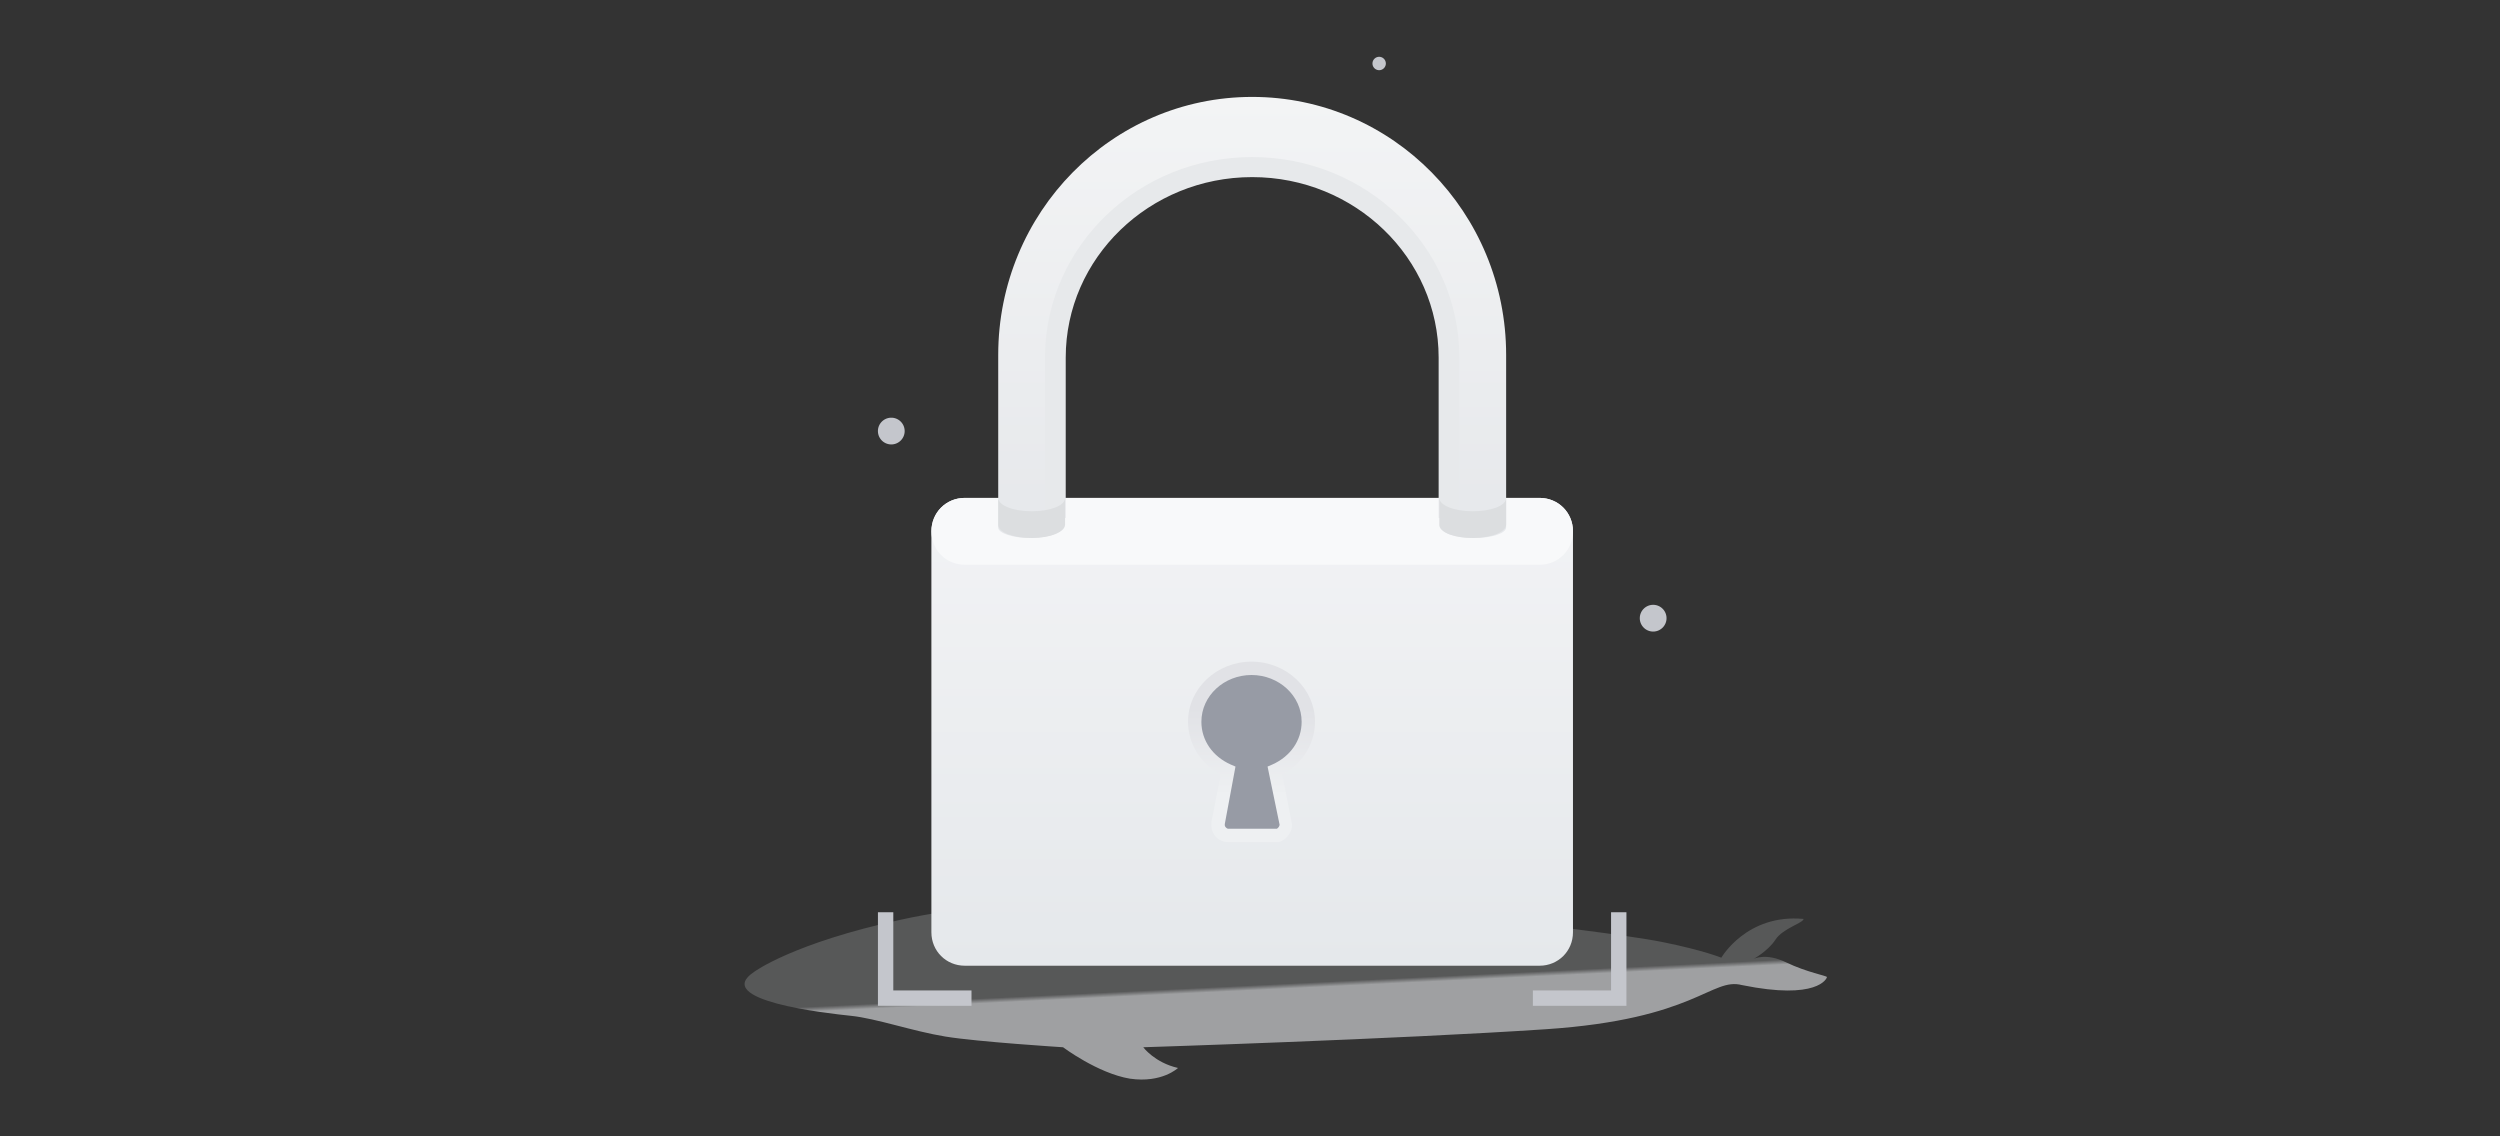 <svg xmlns="http://www.w3.org/2000/svg" viewBox="0 0 440 200" class="design-iconfont">
  <rect x="0" y="0" width="440" height="200" fill="#333333" stroke="none"/>
  <defs>
    <linearGradient x1="51.945%" y1="48.81%" x2="52.604%" y2="51.197%" id="yoe8jzgg5__n8irn6a5fa">
      <stop stop-color="#E8EAED" stop-opacity=".2" offset="0%"/>
      <stop stop-color="#E8EAED" stop-opacity=".6" offset="100%"/>
    </linearGradient>
    <linearGradient x1="49.997%" y1="-.003%" x2="49.997%" y2="99.997%" id="yoe8jzgg5__4av9foufnb">
      <stop stop-color="#F2F3F5" offset="0%"/>
      <stop stop-color="#E5E8EB" offset="100%"/>
    </linearGradient>
    <linearGradient x1="49.996%" y1="25.824%" x2="49.996%" y2="74.176%" id="yoe8jzgg5__rx9gx3ikyc">
      <stop stop-color="#E1E2E6" offset="0%"/>
      <stop stop-color="#EEF0F2" offset="100%"/>
    </linearGradient>
    <linearGradient x1="49.997%" y1=".003%" x2="49.997%" y2="99.403%" id="yoe8jzgg5__vna15s3djd">
      <stop stop-color="#F3F4F5" offset="0%"/>
      <stop stop-color="#E6E8EB" offset="100%"/>
    </linearGradient>
    <linearGradient x1="50.005%" y1="2.082%" x2="50.005%" y2="100.012%" id="yoe8jzgg5__dgn9ijgjye">
      <stop stop-color="#E7E9EB" offset="0%"/>
      <stop stop-color="#E7E9EB" offset="100%"/>
    </linearGradient>
  </defs>
  <g fill="none" fill-rule="evenodd">
    <path fill="#C4C6CC" fill-rule="nonzero" d="M111.685 0A1.176 1.176 0 1 0 111.685 2.352A1.176 1.176 0 1 0 111.685 0Z" transform="translate(131.047 10)"/>
    <path fill="#C4C6CC" fill-rule="nonzero" d="M159.91 96.45A2.352 2.352 0 1 0 159.91 101.155A2.352 2.352 0 1 0 159.91 96.45Z" transform="translate(131.047 10)"/>
    <path fill="#C4C6CC" fill-rule="nonzero" d="M25.821 63.516A2.352 2.352 0 1 0 25.821 68.221A2.352 2.352 0 1 0 25.821 63.516Z" transform="translate(131.047 10)"/>
    <path d="M27.585,151.85 C46.64,147.733 75.34,146.322 94.042,147.263 C112.626,148.204 132.975,150.909 132.975,150.909 C132.975,150.909 138.268,148.674 137.797,149.498 C137.444,150.439 134.974,151.732 136.621,152.203 C138.268,152.673 154.852,154.438 161.792,155.849 C168.732,157.261 171.908,158.554 171.908,158.554 C171.908,158.554 176.377,150.791 186.375,151.732 C186.375,152.438 182.729,153.379 181.435,155.379 C180.141,157.378 177.553,158.79 177.553,158.79 C177.553,158.79 179.671,157.614 183.317,159.378 C186.963,161.142 190.492,161.73 190.492,161.966 C190.492,162.201 188.845,166.082 175.554,163.377 C170.143,161.966 167.438,169.376 141.091,171.14 C114.743,172.904 70.165,174.316 70.165,174.316 C70.165,174.316 72.164,177.021 76.281,177.962 C76.281,177.962 73.458,180.667 67.812,179.844 C62.166,178.903 56.05,174.316 56.05,174.316 C56.05,174.316 41.112,173.375 35.348,172.434 C29.585,171.493 23.233,169.258 18.764,168.788 C14.294,168.317 -5.937,166.082 1.709,161.025 C1.709,161.025 8.531,155.967 27.585,151.85 Z" fill="url(#yoe8jzgg5__n8irn6a5fa)" transform="translate(131.047 10)"/>
    <path d="M38.759,77.631 L139.914,77.631 C143.208,77.631 145.796,80.218 145.796,83.512 L145.796,154.085 C145.796,157.378 143.208,159.966 139.914,159.966 L38.759,159.966 C35.466,159.966 32.878,157.378 32.878,154.085 L32.878,83.512 C32.878,80.218 35.466,77.631 38.759,77.631 Z" fill="url(#yoe8jzgg5__4av9foufnb)" fill-rule="nonzero" transform="translate(131.047 10)"/>
    <path fill="#C4C6CC" fill-rule="nonzero" d="M26.174 150.556L26.174 164.318 39.936 164.318 39.936 167.023 26.174 167.023 26.174 167.023 23.469 167.023 23.469 150.556z" transform="translate(131.047 10)"/>
    <path fill="#C4C6CC" fill-rule="nonzero" d="M152.5 150.556L152.5 164.318 138.738 164.318 138.738 167.023 152.5 167.023 152.5 167.023 155.205 167.023 155.205 150.556z" transform="translate(131.047 10)"/>
    <g fill-rule="nonzero">
      <path d="M15.879,19.76 L17.761,29.053 C17.996,29.994 17.29,30.935 16.349,31.17 C16.232,31.17 16.114,31.17 15.997,31.17 L7.528,31.17 C6.587,31.17 5.763,30.346 5.763,29.406 C5.763,29.288 5.763,29.17 5.763,29.053 L7.645,19.76 C4.117,18.231 1.764,14.938 1.764,11.174 C1.764,5.999 6.234,1.764 11.762,1.764 C17.29,1.764 21.76,5.999 21.76,11.174 C21.76,14.938 19.408,18.231 15.879,19.76 Z" fill="#979BA5" transform="translate(208.622 115.86)"/>
      <path d="M16.467,32.346 L7.528,32.346 C5.881,32.346 4.587,31.052 4.587,29.406 L4.587,28.817 L6.234,20.466 C2.705,18.584 0.47,15.056 0.47,11.174 C0.47,5.293 5.528,0.588 11.645,0.588 C17.761,0.588 22.819,5.293 22.819,11.174 C22.819,15.056 20.584,18.584 17.055,20.466 L18.702,28.817 C19.055,30.229 17.996,31.876 16.467,32.346 L16.467,32.346 Z M6.94,29.17 L6.94,29.406 C6.94,29.641 7.293,29.994 7.528,29.994 L16.114,29.994 C16.349,29.876 16.585,29.523 16.585,29.288 L14.468,19.055 L15.291,18.702 C18.467,17.29 20.466,14.468 20.466,11.174 C20.466,6.587 16.467,2.941 11.645,2.941 C6.822,2.941 2.823,6.587 2.823,11.174 C2.823,14.468 4.823,17.29 7.998,18.702 L8.822,19.055 L6.94,29.17 Z" fill="url(#yoe8jzgg5__rx9gx3ikyc)" transform="translate(208.622 115.86)"/>
    </g>
    <path d="M38.759,77.631 L139.914,77.631 C143.208,77.631 145.796,80.218 145.796,83.512 L145.796,83.512 C145.796,86.805 143.208,89.393 139.914,89.393 L38.759,89.393 C35.466,89.393 32.878,86.805 32.878,83.512 L32.878,83.512 C32.878,80.218 35.466,77.631 38.759,77.631 Z" fill="#F8F9FA" fill-rule="nonzero" transform="translate(131.047 10)"/>
    <path d="M122.859,52.459 C122.859,33.64 107.804,18.349 89.337,18.349 C70.87,18.349 55.815,33.64 55.815,52.459 L55.815,52.459 L55.815,82.806 C55.815,83.864 53.345,84.688 50.169,84.688 C47.228,84.688 44.758,83.864 44.641,82.924 L44.641,82.806 L44.641,52.459 C44.641,27.406 64.636,7.057 89.337,7.057 C114.038,7.057 134.033,27.406 134.033,52.459 L134.033,52.459 L134.033,82.806 C134.033,83.864 131.563,84.688 128.387,84.688 C125.212,84.688 122.742,83.864 122.742,82.806 L122.742,82.806 L122.742,52.459 L122.859,52.459 Z" fill="url(#yoe8jzgg5__vna15s3djd)" fill-rule="nonzero" transform="translate(131.047 10)"/>
    <path d="M52.874,52.342 C53.227,33.169 69.341,17.643 89.337,17.643 C109.45,17.643 125.8,33.405 125.8,52.93 L122.153,52.93 C122.153,35.404 107.451,21.172 89.337,21.172 C71.223,21.172 56.52,35.404 56.52,52.93 L56.52,81.159 L52.874,81.159 L52.874,52.93 L52.874,52.342 Z M125.8,52.93 L125.8,81.159 L122.153,81.159 L122.153,52.93 L125.8,52.93 Z" fill="url(#yoe8jzgg5__dgn9ijgjye)" fill-rule="nonzero" transform="translate(131.047 10)"/>
    <path d="M50.522,79.983 C53.697,79.983 56.285,79.042 56.403,77.748 L56.403,77.631 L56.403,82.335 C56.403,83.629 53.815,84.688 50.522,84.688 C47.346,84.688 44.758,83.747 44.641,82.453 L44.641,82.335 L44.641,77.631 C44.641,78.924 47.228,79.983 50.522,79.983 Z" fill="#DCDEE0" fill-rule="nonzero" transform="translate(131.047 10)"/>
    <path d="M128.152,79.983 C131.328,79.983 133.916,79.042 134.033,77.748 L134.033,77.631 L134.033,82.335 C134.033,83.629 131.446,84.688 128.152,84.688 C124.976,84.688 122.389,83.747 122.271,82.453 L122.271,82.335 L122.271,77.631 C122.271,78.924 124.859,79.983 128.152,79.983 Z" fill="#DCDEE0" fill-rule="nonzero" transform="translate(131.047 10)"/>
  </g>
</svg>
